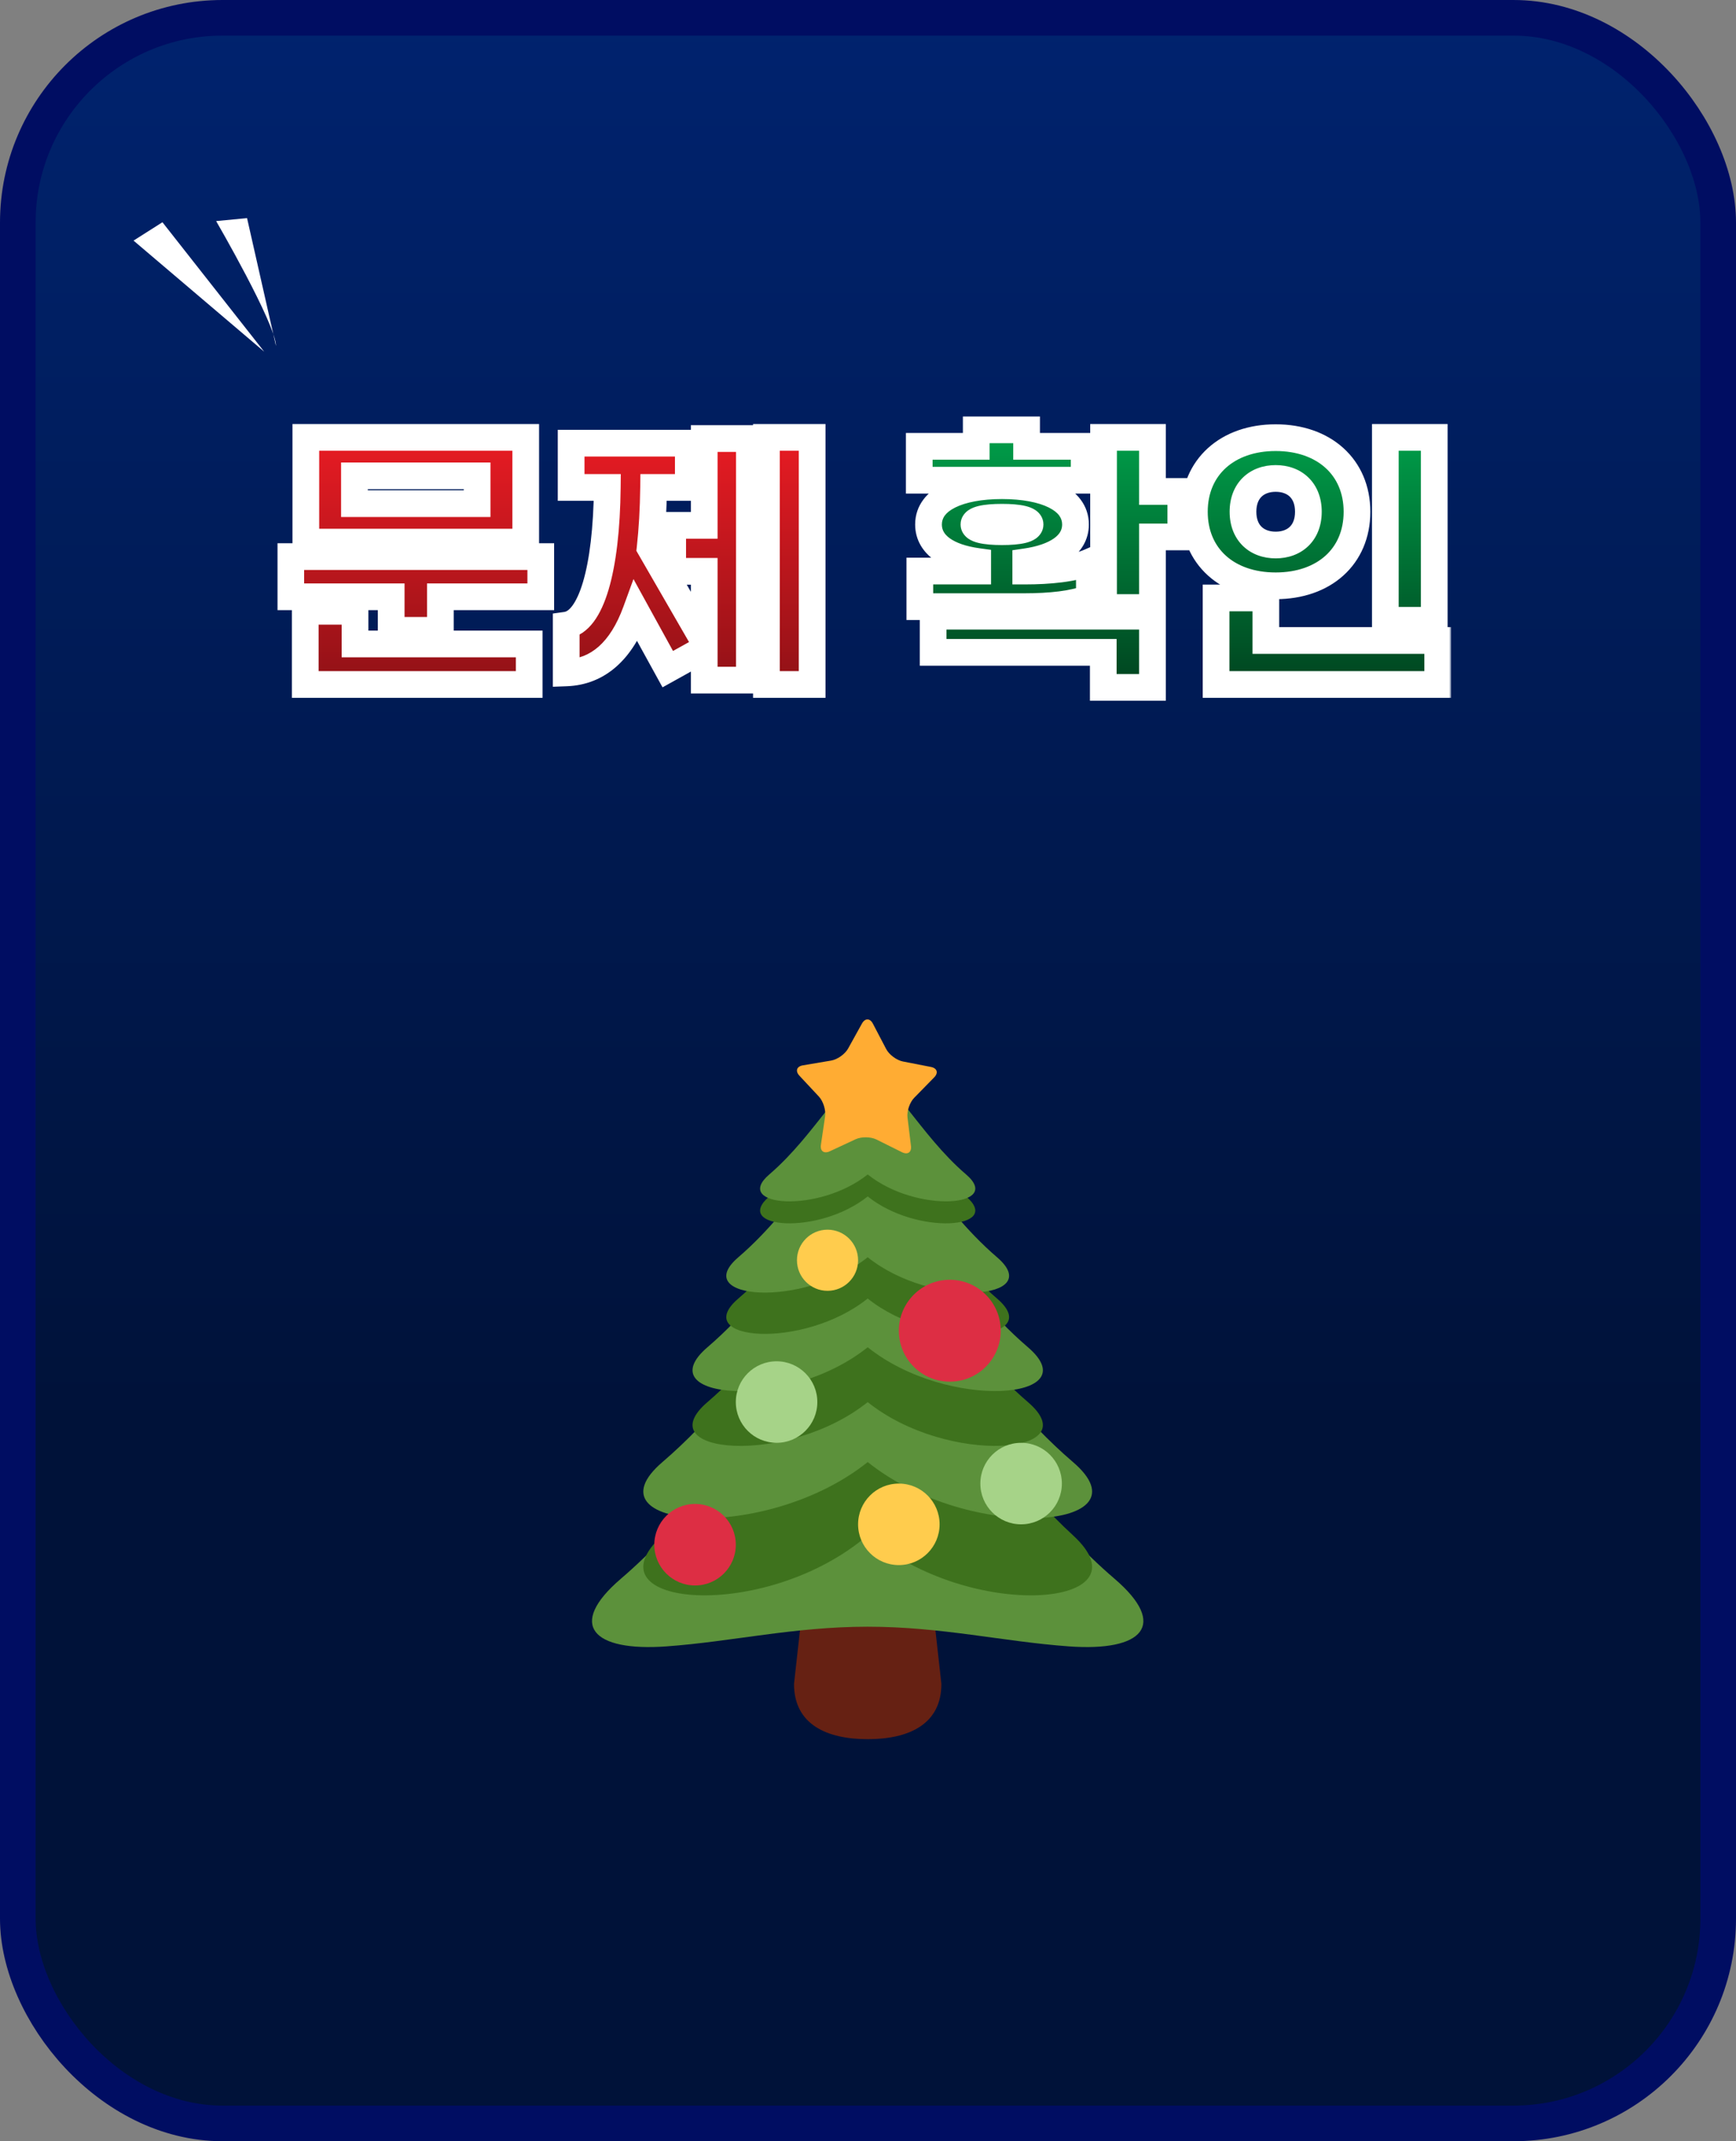 <svg width="390" height="481" viewBox="0 0 390 481" fill="none" xmlns="http://www.w3.org/2000/svg">
<rect x="0" y="0" width="390" height="481" fill="#808080" stroke="none"/>
<rect x="4" y="4" width="382" height="473" rx="46" fill="url(#paint0_linear_160_166897)" stroke="#000D62" stroke-width="8"/>
<mask id="path-2-outside-1_160_166897" maskUnits="userSpaceOnUse" x="62" y="93" width="264" height="65" fill="black">
<rect fill="white" x="62" y="93" width="264" height="65"/>
<path d="M118.107 98.25V121.78H68.707V98.25H118.107ZM107.187 113.135V106.895H79.627V113.135H107.187ZM65.327 125.03H121.487V134.065H98.932V141.605H87.882V134.065H65.327V125.03ZM79.757 137.315V144.66H118.887V153.76H68.577V137.315H79.757ZM172.182 98.25H182.452V153.76H172.182V98.25ZM158.207 118.01V98.51H168.347V152.785H158.207V145.765L150.017 150.315L142.867 137.315C139.617 146.22 134.352 150.9 127.202 151.16V140.435C132.792 139.655 136.237 128.02 136.432 109.495H128.307V99.55H154.632V109.495H146.832C146.767 114.435 146.507 118.985 146.052 123.08L158.207 144.14V128.345H151.122V118.01H158.207Z"/>
<path d="M243.564 100.265V107.87H206.514V100.265H219.319V96.56H230.629V100.265H243.564ZM265.274 110.405V120.61H258.904V136.47H247.919V98.25H258.904V110.405H265.274ZM244.734 134.26C241.289 135.755 235.699 136.275 230.174 136.275H206.644V128.28H219.644V126.135C213.014 125.225 208.594 122.43 208.594 117.815C208.594 112.095 215.549 109.105 225.104 109.105C234.659 109.105 241.614 112.095 241.614 117.815C241.614 122.43 237.129 125.225 230.434 126.2V128.28C235.569 128.28 241.289 127.76 244.734 126.265V134.26ZM218.799 117.815C218.799 118.92 221.269 119.44 225.104 119.44C228.939 119.44 231.409 118.92 231.409 117.815C231.409 116.71 228.939 116.19 225.104 116.19C221.269 116.19 218.799 116.71 218.799 117.815ZM209.634 146.545V138.42H258.904V154.41H247.854V146.545H209.634ZM322.208 98.25V139.33H311.223V98.25H322.208ZM286.588 98.315C297.443 98.315 304.853 104.945 304.853 114.955C304.853 125.03 297.443 131.595 286.588 131.595C275.733 131.595 268.323 125.03 268.323 114.955C268.323 104.945 275.733 98.315 286.588 98.315ZM286.588 107.48C282.363 107.48 279.243 110.145 279.243 114.955C279.243 119.765 282.363 122.43 286.588 122.43C290.813 122.43 293.933 119.765 293.933 114.955C293.933 110.145 290.813 107.48 286.588 107.48ZM284.378 134.325V143.88H322.988V153.76H273.198V134.325H284.378Z"/>
</mask>
<path d="M118.107 98.25V121.78H68.707V98.25H118.107ZM107.187 113.135V106.895H79.627V113.135H107.187ZM65.327 125.03H121.487V134.065H98.932V141.605H87.882V134.065H65.327V125.03ZM79.757 137.315V144.66H118.887V153.76H68.577V137.315H79.757ZM172.182 98.25H182.452V153.76H172.182V98.25ZM158.207 118.01V98.51H168.347V152.785H158.207V145.765L150.017 150.315L142.867 137.315C139.617 146.22 134.352 150.9 127.202 151.16V140.435C132.792 139.655 136.237 128.02 136.432 109.495H128.307V99.55H154.632V109.495H146.832C146.767 114.435 146.507 118.985 146.052 123.08L158.207 144.14V128.345H151.122V118.01H158.207Z" fill="url(#paint1_linear_160_166897)"/>
<path d="M243.564 100.265V107.87H206.514V100.265H219.319V96.56H230.629V100.265H243.564ZM265.274 110.405V120.61H258.904V136.47H247.919V98.25H258.904V110.405H265.274ZM244.734 134.26C241.289 135.755 235.699 136.275 230.174 136.275H206.644V128.28H219.644V126.135C213.014 125.225 208.594 122.43 208.594 117.815C208.594 112.095 215.549 109.105 225.104 109.105C234.659 109.105 241.614 112.095 241.614 117.815C241.614 122.43 237.129 125.225 230.434 126.2V128.28C235.569 128.28 241.289 127.76 244.734 126.265V134.26ZM218.799 117.815C218.799 118.92 221.269 119.44 225.104 119.44C228.939 119.44 231.409 118.92 231.409 117.815C231.409 116.71 228.939 116.19 225.104 116.19C221.269 116.19 218.799 116.71 218.799 117.815ZM209.634 146.545V138.42H258.904V154.41H247.854V146.545H209.634ZM322.208 98.25V139.33H311.223V98.25H322.208ZM286.588 98.315C297.443 98.315 304.853 104.945 304.853 114.955C304.853 125.03 297.443 131.595 286.588 131.595C275.733 131.595 268.323 125.03 268.323 114.955C268.323 104.945 275.733 98.315 286.588 98.315ZM286.588 107.48C282.363 107.48 279.243 110.145 279.243 114.955C279.243 119.765 282.363 122.43 286.588 122.43C290.813 122.43 293.933 119.765 293.933 114.955C293.933 110.145 290.813 107.48 286.588 107.48ZM284.378 134.325V143.88H322.988V153.76H273.198V134.325H284.378Z" fill="url(#paint2_linear_160_166897)"/>
<path d="M118.107 98.25H121.107V95.25H118.107V98.25ZM118.107 121.78V124.78H121.107V121.78H118.107ZM68.707 121.78H65.707V124.78H68.707V121.78ZM68.707 98.25V95.25H65.707V98.25H68.707ZM107.187 113.135V116.135H110.187V113.135H107.187ZM107.187 106.895H110.187V103.895H107.187V106.895ZM79.627 106.895V103.895H76.627V106.895H79.627ZM79.627 113.135H76.627V116.135H79.627V113.135ZM65.327 125.03V122.03H62.327V125.03H65.327ZM121.487 125.03H124.487V122.03H121.487V125.03ZM121.487 134.065V137.065H124.487V134.065H121.487ZM98.932 134.065V131.065H95.932V134.065H98.932ZM98.932 141.605V144.605H101.932V141.605H98.932ZM87.882 141.605H84.882V144.605H87.882V141.605ZM87.882 134.065H90.882V131.065H87.882V134.065ZM65.327 134.065H62.327V137.065H65.327V134.065ZM79.757 137.315H82.757V134.315H79.757V137.315ZM79.757 144.66H76.757V147.66H79.757V144.66ZM118.887 144.66H121.887V141.66H118.887V144.66ZM118.887 153.76V156.76H121.887V153.76H118.887ZM68.577 153.76H65.577V156.76H68.577V153.76ZM68.577 137.315V134.315H65.577V137.315H68.577ZM115.107 98.25V121.78H121.107V98.25H115.107ZM118.107 118.78H68.707V124.78H118.107V118.78ZM71.707 121.78V98.25H65.707V121.78H71.707ZM68.707 101.25H118.107V95.25H68.707V101.25ZM110.187 113.135V106.895H104.187V113.135H110.187ZM107.187 103.895H79.627V109.895H107.187V103.895ZM76.627 106.895V113.135H82.627V106.895H76.627ZM79.627 116.135H107.187V110.135H79.627V116.135ZM65.327 128.03H121.487V122.03H65.327V128.03ZM118.487 125.03V134.065H124.487V125.03H118.487ZM121.487 131.065H98.932V137.065H121.487V131.065ZM95.932 134.065V141.605H101.932V134.065H95.932ZM98.932 138.605H87.882V144.605H98.932V138.605ZM90.882 141.605V134.065H84.882V141.605H90.882ZM87.882 131.065H65.327V137.065H87.882V131.065ZM68.327 134.065V125.03H62.327V134.065H68.327ZM76.757 137.315V144.66H82.757V137.315H76.757ZM79.757 147.66H118.887V141.66H79.757V147.66ZM115.887 144.66V153.76H121.887V144.66H115.887ZM118.887 150.76H68.577V156.76H118.887V150.76ZM71.577 153.76V137.315H65.577V153.76H71.577ZM68.577 140.315H79.757V134.315H68.577V140.315ZM172.182 98.25V95.25H169.182V98.25H172.182ZM182.452 98.25H185.452V95.25H182.452V98.25ZM182.452 153.76V156.76H185.452V153.76H182.452ZM172.182 153.76H169.182V156.76H172.182V153.76ZM158.207 118.01V121.01H161.207V118.01H158.207ZM158.207 98.51V95.51H155.207V98.51H158.207ZM168.347 98.51H171.347V95.51H168.347V98.51ZM168.347 152.785V155.785H171.347V152.785H168.347ZM158.207 152.785H155.207V155.785H158.207V152.785ZM158.207 145.765H161.207V140.666L156.75 143.143L158.207 145.765ZM150.017 150.315L147.388 151.761L148.84 154.401L151.474 152.937L150.017 150.315ZM142.867 137.315L145.495 135.869L142.313 130.083L140.049 136.286L142.867 137.315ZM127.202 151.16H124.202V154.271L127.311 154.158L127.202 151.16ZM127.202 140.435L126.787 137.464L124.202 137.825V140.435H127.202ZM136.432 109.495L139.432 109.527L139.463 106.495H136.432V109.495ZM128.307 109.495H125.307V112.495H128.307V109.495ZM128.307 99.55V96.55H125.307V99.55H128.307ZM154.632 99.55H157.632V96.55H154.632V99.55ZM154.632 109.495V112.495H157.632V109.495H154.632ZM146.832 109.495V106.495H143.871L143.832 109.456L146.832 109.495ZM146.052 123.08L143.07 122.749L142.961 123.727L143.453 124.58L146.052 123.08ZM158.207 144.14L155.608 145.64L161.207 155.339V144.14H158.207ZM158.207 128.345H161.207V125.345H158.207V128.345ZM151.122 128.345H148.122V131.345H151.122V128.345ZM151.122 118.01V115.01H148.122V118.01H151.122ZM172.182 101.25H182.452V95.25H172.182V101.25ZM179.452 98.25V153.76H185.452V98.25H179.452ZM182.452 150.76H172.182V156.76H182.452V150.76ZM175.182 153.76V98.25H169.182V153.76H175.182ZM161.207 118.01V98.51H155.207V118.01H161.207ZM158.207 101.51H168.347V95.51H158.207V101.51ZM165.347 98.51V152.785H171.347V98.51H165.347ZM168.347 149.785H158.207V155.785H168.347V149.785ZM161.207 152.785V145.765H155.207V152.785H161.207ZM156.75 143.143L148.56 147.693L151.474 152.937L159.664 148.387L156.75 143.143ZM152.645 148.869L145.495 135.869L140.238 138.761L147.388 151.761L152.645 148.869ZM140.049 136.286C138.536 140.43 136.642 143.345 134.508 145.233C132.422 147.08 129.986 148.057 127.093 148.162L127.311 154.158C131.568 154.003 135.339 152.51 138.485 149.726C141.584 146.983 143.947 143.105 145.685 138.344L140.049 136.286ZM130.202 151.16V140.435H124.202V151.16H130.202ZM127.616 143.406C130.061 143.065 131.966 141.564 133.379 139.671C134.781 137.793 135.869 135.319 136.715 132.475C138.412 126.775 139.333 118.922 139.432 109.527L133.432 109.463C133.336 118.593 132.436 125.82 130.965 130.763C130.227 133.242 129.393 134.981 128.571 136.082C127.759 137.169 127.137 137.415 126.787 137.464L127.616 143.406ZM136.432 106.495H128.307V112.495H136.432V106.495ZM131.307 109.495V99.55H125.307V109.495H131.307ZM128.307 102.55H154.632V96.55H128.307V102.55ZM151.632 99.55V109.495H157.632V99.55H151.632ZM154.632 106.495H146.832V112.495H154.632V106.495ZM143.832 109.456C143.768 114.317 143.512 118.768 143.07 122.749L149.033 123.411C149.501 119.202 149.765 114.553 149.831 109.534L143.832 109.456ZM143.453 124.58L155.608 145.64L160.805 142.64L148.65 121.58L143.453 124.58ZM161.207 144.14V128.345H155.207V144.14H161.207ZM158.207 125.345H151.122V131.345H158.207V125.345ZM154.122 128.345V118.01H148.122V128.345H154.122ZM151.122 121.01H158.207V115.01H151.122V121.01ZM243.564 100.265H246.564V97.265H243.564V100.265ZM243.564 107.87V110.87H246.564V107.87H243.564ZM206.514 107.87H203.514V110.87H206.514V107.87ZM206.514 100.265V97.265H203.514V100.265H206.514ZM219.319 100.265V103.265H222.319V100.265H219.319ZM219.319 96.56V93.56H216.319V96.56H219.319ZM230.629 96.56H233.629V93.56H230.629V96.56ZM230.629 100.265H227.629V103.265H230.629V100.265ZM265.274 110.405H268.274V107.405H265.274V110.405ZM265.274 120.61V123.61H268.274V120.61H265.274ZM258.904 120.61V117.61H255.904V120.61H258.904ZM258.904 136.47V139.47H261.904V136.47H258.904ZM247.919 136.47H244.919V139.47H247.919V136.47ZM247.919 98.25V95.25H244.919V98.25H247.919ZM258.904 98.25H261.904V95.25H258.904V98.25ZM258.904 110.405H255.904V113.405H258.904V110.405ZM244.734 134.26L245.928 137.012L247.734 136.228V134.26H244.734ZM206.644 136.275H203.644V139.275H206.644V136.275ZM206.644 128.28V125.28H203.644V128.28H206.644ZM219.644 128.28V131.28H222.644V128.28H219.644ZM219.644 126.135H222.644V123.519L220.052 123.163L219.644 126.135ZM230.434 126.2L230.002 123.231L227.434 123.605V126.2H230.434ZM230.434 128.28H227.434V131.28H230.434V128.28ZM244.734 126.265H247.734V121.693L243.54 123.513L244.734 126.265ZM209.634 146.545H206.634V149.545H209.634V146.545ZM209.634 138.42V135.42H206.634V138.42H209.634ZM258.904 138.42H261.904V135.42H258.904V138.42ZM258.904 154.41V157.41H261.904V154.41H258.904ZM247.854 154.41H244.854V157.41H247.854V154.41ZM247.854 146.545H250.854V143.545H247.854V146.545ZM240.564 100.265V107.87H246.564V100.265H240.564ZM243.564 104.87H206.514V110.87H243.564V104.87ZM209.514 107.87V100.265H203.514V107.87H209.514ZM206.514 103.265H219.319V97.265H206.514V103.265ZM222.319 100.265V96.56H216.319V100.265H222.319ZM219.319 99.56H230.629V93.56H219.319V99.56ZM227.629 96.56V100.265H233.629V96.56H227.629ZM230.629 103.265H243.564V97.265H230.629V103.265ZM262.274 110.405V120.61H268.274V110.405H262.274ZM265.274 117.61H258.904V123.61H265.274V117.61ZM255.904 120.61V136.47H261.904V120.61H255.904ZM258.904 133.47H247.919V139.47H258.904V133.47ZM250.919 136.47V98.25H244.919V136.47H250.919ZM247.919 101.25H258.904V95.25H247.919V101.25ZM255.904 98.25V110.405H261.904V98.25H255.904ZM258.904 113.405H265.274V107.405H258.904V113.405ZM243.54 131.508C240.712 132.735 235.675 133.275 230.174 133.275V139.275C235.723 139.275 241.865 138.775 245.928 137.012L243.54 131.508ZM230.174 133.275H206.644V139.275H230.174V133.275ZM209.644 136.275V128.28H203.644V136.275H209.644ZM206.644 131.28H219.644V125.28H206.644V131.28ZM222.644 128.28V126.135H216.644V128.28H222.644ZM220.052 123.163C217.001 122.744 214.772 121.926 213.383 120.928C212.096 120.003 211.594 118.999 211.594 117.815H205.594C205.594 121.246 207.302 123.947 209.882 125.801C212.361 127.582 215.657 128.616 219.236 129.107L220.052 123.163ZM211.594 117.815C211.594 116.453 212.321 115.138 214.604 114C216.963 112.824 220.573 112.105 225.104 112.105V106.105C220.08 106.105 215.435 106.881 211.927 108.63C208.344 110.417 205.594 113.457 205.594 117.815H211.594ZM225.104 112.105C229.635 112.105 233.245 112.824 235.603 114C237.887 115.138 238.614 116.453 238.614 117.815H244.614C244.614 113.457 241.863 110.417 238.281 108.63C234.773 106.881 230.128 106.105 225.104 106.105V112.105ZM238.614 117.815C238.614 118.979 238.114 119.987 236.792 120.931C235.37 121.945 233.097 122.781 230.002 123.231L230.866 129.169C234.466 128.644 237.783 127.595 240.277 125.814C242.871 123.963 244.614 121.266 244.614 117.815H238.614ZM227.434 126.2V128.28H233.434V126.2H227.434ZM230.434 131.28C235.597 131.28 241.867 130.779 245.928 129.017L243.54 123.513C240.71 124.741 235.54 125.28 230.434 125.28V131.28ZM241.734 126.265V134.26H247.734V126.265H241.734ZM215.799 117.815C215.799 119.399 216.744 120.446 217.524 120.992C218.256 121.505 219.098 121.784 219.801 121.956C221.246 122.309 223.105 122.44 225.104 122.44V116.44C223.268 116.44 221.974 116.311 221.226 116.128C220.832 116.031 220.816 115.973 220.966 116.078C221.162 116.216 221.799 116.784 221.799 117.815H215.799ZM225.104 122.44C227.103 122.44 228.961 122.309 230.407 121.956C231.11 121.784 231.952 121.505 232.684 120.992C233.464 120.446 234.409 119.399 234.409 117.815H228.409C228.409 116.784 229.045 116.216 229.242 116.078C229.392 115.973 229.376 116.031 228.982 116.128C228.234 116.311 226.94 116.44 225.104 116.44V122.44ZM234.409 117.815C234.409 116.231 233.464 115.184 232.684 114.638C231.952 114.125 231.11 113.846 230.407 113.674C228.961 113.321 227.103 113.19 225.104 113.19V119.19C226.94 119.19 228.234 119.319 228.982 119.502C229.376 119.599 229.392 119.657 229.242 119.552C229.045 119.414 228.409 118.846 228.409 117.815H234.409ZM225.104 113.19C223.105 113.19 221.246 113.321 219.801 113.674C219.098 113.846 218.256 114.125 217.524 114.638C216.744 115.184 215.799 116.231 215.799 117.815H221.799C221.799 118.846 221.162 119.414 220.966 119.552C220.816 119.657 220.832 119.599 221.226 119.502C221.974 119.319 223.268 119.19 225.104 119.19V113.19ZM212.634 146.545V138.42H206.634V146.545H212.634ZM209.634 141.42H258.904V135.42H209.634V141.42ZM255.904 138.42V154.41H261.904V138.42H255.904ZM258.904 151.41H247.854V157.41H258.904V151.41ZM250.854 154.41V146.545H244.854V154.41H250.854ZM247.854 143.545H209.634V149.545H247.854V143.545ZM322.208 98.25H325.208V95.25H322.208V98.25ZM322.208 139.33V142.33H325.208V139.33H322.208ZM311.223 139.33H308.223V142.33H311.223V139.33ZM311.223 98.25V95.25H308.223V98.25H311.223ZM284.378 134.325H287.378V131.325H284.378V134.325ZM284.378 143.88H281.378V146.88H284.378V143.88ZM322.988 143.88H325.988V140.88H322.988V143.88ZM322.988 153.76V156.76H325.988V153.76H322.988ZM273.198 153.76H270.198V156.76H273.198V153.76ZM273.198 134.325V131.325H270.198V134.325H273.198ZM319.208 98.25V139.33H325.208V98.25H319.208ZM322.208 136.33H311.223V142.33H322.208V136.33ZM314.223 139.33V98.25H308.223V139.33H314.223ZM311.223 101.25H322.208V95.25H311.223V101.25ZM286.588 101.315C291.41 101.315 295.214 102.782 297.777 105.104C300.312 107.402 301.853 110.732 301.853 114.955H307.853C307.853 109.168 305.689 104.178 301.806 100.658C297.95 97.163 292.621 95.315 286.588 95.315V101.315ZM301.853 114.955C301.853 119.215 300.309 122.541 297.78 124.827C295.221 127.14 291.418 128.595 286.588 128.595V134.595C292.613 134.595 297.943 132.768 301.803 129.279C305.692 125.764 307.853 120.77 307.853 114.955H301.853ZM286.588 128.595C281.758 128.595 277.955 127.14 275.397 124.827C272.867 122.541 271.323 119.215 271.323 114.955H265.323C265.323 120.77 267.484 125.764 271.374 129.279C275.234 132.768 280.563 134.595 286.588 134.595V128.595ZM271.323 114.955C271.323 110.732 272.864 107.402 275.4 105.104C277.962 102.782 281.766 101.315 286.588 101.315V95.315C280.555 95.315 275.227 97.163 271.371 100.658C267.487 104.178 265.323 109.168 265.323 114.955H271.323ZM286.588 104.48C283.847 104.48 281.211 105.353 279.244 107.259C277.259 109.183 276.243 111.879 276.243 114.955H282.243C282.243 113.221 282.788 112.18 283.419 111.568C284.068 110.939 285.105 110.48 286.588 110.48V104.48ZM276.243 114.955C276.243 118.031 277.259 120.727 279.244 122.651C281.211 124.557 283.847 125.43 286.588 125.43V119.43C285.105 119.43 284.068 118.971 283.419 118.342C282.788 117.73 282.243 116.689 282.243 114.955H276.243ZM286.588 125.43C289.33 125.43 291.966 124.557 293.933 122.651C295.918 120.727 296.933 118.031 296.933 114.955H290.933C290.933 116.689 290.389 117.73 289.758 118.342C289.109 118.971 288.072 119.43 286.588 119.43V125.43ZM296.933 114.955C296.933 111.879 295.918 109.183 293.933 107.259C291.966 105.353 289.33 104.48 286.588 104.48V110.48C288.072 110.48 289.109 110.939 289.758 111.568C290.389 112.18 290.933 113.221 290.933 114.955H296.933ZM281.378 134.325V143.88H287.378V134.325H281.378ZM284.378 146.88H322.988V140.88H284.378V146.88ZM319.988 143.88V153.76H325.988V143.88H319.988ZM322.988 150.76H273.198V156.76H322.988V150.76ZM276.198 153.76V134.325H270.198V153.76H276.198ZM273.198 137.325H284.378V131.325H273.198V137.325Z" fill="white" mask="url(#path-2-outside-1_160_166897)"/>
<path d="M211.488 378.267C211.488 387.409 204.076 390.683 194.934 390.683C185.792 390.683 178.38 387.409 178.38 378.267L182.518 341.02C182.518 331.883 185.792 332.743 194.934 332.743C204.076 332.743 207.35 331.883 207.35 341.02L211.488 378.267Z" fill="#662113"/>
<path d="M250.41 354.667C221.596 329.983 209.926 294.64 194.933 294.64C179.94 294.64 168.271 329.987 139.457 354.667C127.348 365.041 133.116 371.043 149.716 369.839C164.512 368.772 178.352 365.417 194.933 365.417C211.515 365.417 225.359 368.772 240.146 369.839C256.75 371.043 262.514 365.037 250.41 354.667Z" fill="#5C913B"/>
<path d="M241.053 344.884C218.909 324.581 206.466 295.501 194.934 295.501C183.411 295.501 170.963 324.581 148.819 344.884C131.221 361.017 171.879 364.638 194.934 344.884C217.98 364.643 258.646 361.017 241.053 344.884Z" fill="#3E721D"/>
<path d="M241.053 328.435C218.909 309.469 206.466 282.303 194.934 282.303C183.411 282.303 170.963 309.469 148.819 328.435C131.221 343.506 171.879 346.889 194.934 328.435C217.98 346.894 258.646 343.506 241.053 328.435Z" fill="#5C913B"/>
<path d="M230.935 314.967C213.653 300.157 203.939 278.947 194.934 278.947C185.938 278.947 176.219 300.152 158.932 314.967C145.198 326.732 176.933 329.374 194.934 314.967C212.925 329.369 244.674 326.732 230.935 314.967Z" fill="#3E721D"/>
<path d="M230.935 302.643C213.653 287.833 203.939 266.627 194.934 266.627C185.938 266.627 176.219 287.833 158.932 302.643C145.198 314.413 176.933 317.05 194.934 302.643C212.925 317.05 244.674 314.413 230.935 302.643Z" fill="#5C913B"/>
<path d="M223.986 291.697C210.036 279.748 202.194 262.631 194.929 262.631C187.668 262.631 179.826 279.748 165.872 291.697C154.784 301.196 180.403 303.325 194.929 291.697C209.46 303.325 235.078 301.196 223.986 291.697Z" fill="#3E721D"/>
<path d="M223.986 282.422C210.036 270.473 202.194 253.356 194.929 253.356C187.668 253.356 179.826 270.473 165.872 282.422C154.784 291.921 180.403 294.05 194.929 282.422C209.46 294.05 235.078 291.921 223.986 282.422Z" fill="#5C913B"/>
<path d="M217.04 268.765C206.428 259.673 200.463 246.649 194.933 246.649C189.402 246.649 183.437 259.673 172.821 268.765C164.384 275.994 183.877 277.615 194.933 268.765C205.984 277.615 225.482 275.994 217.04 268.765Z" fill="#3E721D"/>
<path d="M217.04 263.826C206.428 254.729 200.463 241.705 194.933 241.705C189.402 241.705 183.437 254.729 172.821 263.826C164.384 271.054 183.877 272.675 194.933 263.826C205.984 272.67 225.482 271.05 217.04 263.826Z" fill="#5C913B"/>
<path d="M185.906 289.966C189.699 289.966 192.773 286.892 192.773 283.099C192.773 279.307 189.699 276.232 185.906 276.232C182.114 276.232 179.039 279.307 179.039 283.099C179.039 286.892 182.114 289.966 185.906 289.966Z" fill="#FFCC4D"/>
<path d="M201.929 351.577C206.985 351.577 211.085 347.478 211.085 342.421C211.085 337.364 206.985 333.265 201.929 333.265C196.872 333.265 192.772 337.364 192.772 342.421C192.772 347.478 196.872 351.577 201.929 351.577Z" fill="#FFCC4D"/>
<path d="M213.374 310.375C219.695 310.375 224.819 305.251 224.819 298.93C224.819 292.609 219.695 287.485 213.374 287.485C207.053 287.485 201.929 292.609 201.929 298.93C201.929 305.251 207.053 310.375 213.374 310.375Z" fill="#DD2E44"/>
<path d="M156.148 356.155C161.205 356.155 165.304 352.056 165.304 346.999C165.304 341.942 161.205 337.843 156.148 337.843C151.091 337.843 146.992 341.942 146.992 346.999C146.992 352.056 151.091 356.155 156.148 356.155Z" fill="#DD2E44"/>
<path d="M174.461 324.109C179.517 324.109 183.617 320.01 183.617 314.953C183.617 309.896 179.517 305.797 174.461 305.797C169.404 305.797 165.305 309.896 165.305 314.953C165.305 320.01 169.404 324.109 174.461 324.109Z" fill="#A6D388"/>
<path d="M229.397 342.421C234.454 342.421 238.553 338.322 238.553 333.265C238.553 328.208 234.454 324.109 229.397 324.109C224.341 324.109 220.241 328.208 220.241 333.265C220.241 338.322 224.341 342.421 229.397 342.421Z" fill="#A6D388"/>
<path d="M199.086 235.657C199.741 236.916 201.43 238.17 202.826 238.445L209.139 239.677C210.536 239.951 210.865 241.004 209.867 242.021L205.367 246.617C204.374 247.633 203.696 249.625 203.875 251.035L204.653 257.416C204.827 258.831 203.925 259.467 202.648 258.836L196.893 255.974C195.616 255.343 193.514 255.315 192.223 255.915L186.391 258.634C185.1 259.229 184.212 258.57 184.423 257.16L185.361 250.797C185.567 249.391 184.944 247.386 183.978 246.342L179.588 241.641C178.618 240.601 178.97 239.548 180.376 239.315L186.716 238.244C188.122 238.01 189.834 236.797 190.525 235.552L193.643 229.925C194.334 228.68 195.446 228.694 196.101 229.953L199.086 235.657Z" fill="#FFAC33"/>
<g clip-path="url(#clip0_160_166897)">
<path d="M59.353 79L30 54.048L36.493 49.924L59.353 79Z" fill="white"/>
<path d="M62 77.717C61.974 72.803 48.557 49.663 48.557 49.663L55.502 49L62 77.717Z" fill="white"/>
</g>
<defs>
<linearGradient id="paint0_linear_160_166897" x1="195" y1="0" x2="195" y2="481" gradientUnits="userSpaceOnUse">
<stop stop-color="#00236F"/>
<stop offset="0.665" stop-color="#001239"/>
</linearGradient>
<linearGradient id="paint1_linear_160_166897" x1="195" y1="95" x2="195" y2="160" gradientUnits="userSpaceOnUse">
<stop stop-color="#ED1C24"/>
<stop offset="1" stop-color="#871015"/>
</linearGradient>
<linearGradient id="paint2_linear_160_166897" x1="195" y1="95" x2="195" y2="160" gradientUnits="userSpaceOnUse">
<stop stop-color="#00A14B"/>
<stop offset="1" stop-color="#003B1B"/>
</linearGradient>
<clipPath id="clip0_160_166897">
<rect width="32" height="30" fill="white" transform="translate(30 49)"/>
</clipPath>
</defs>
</svg>
